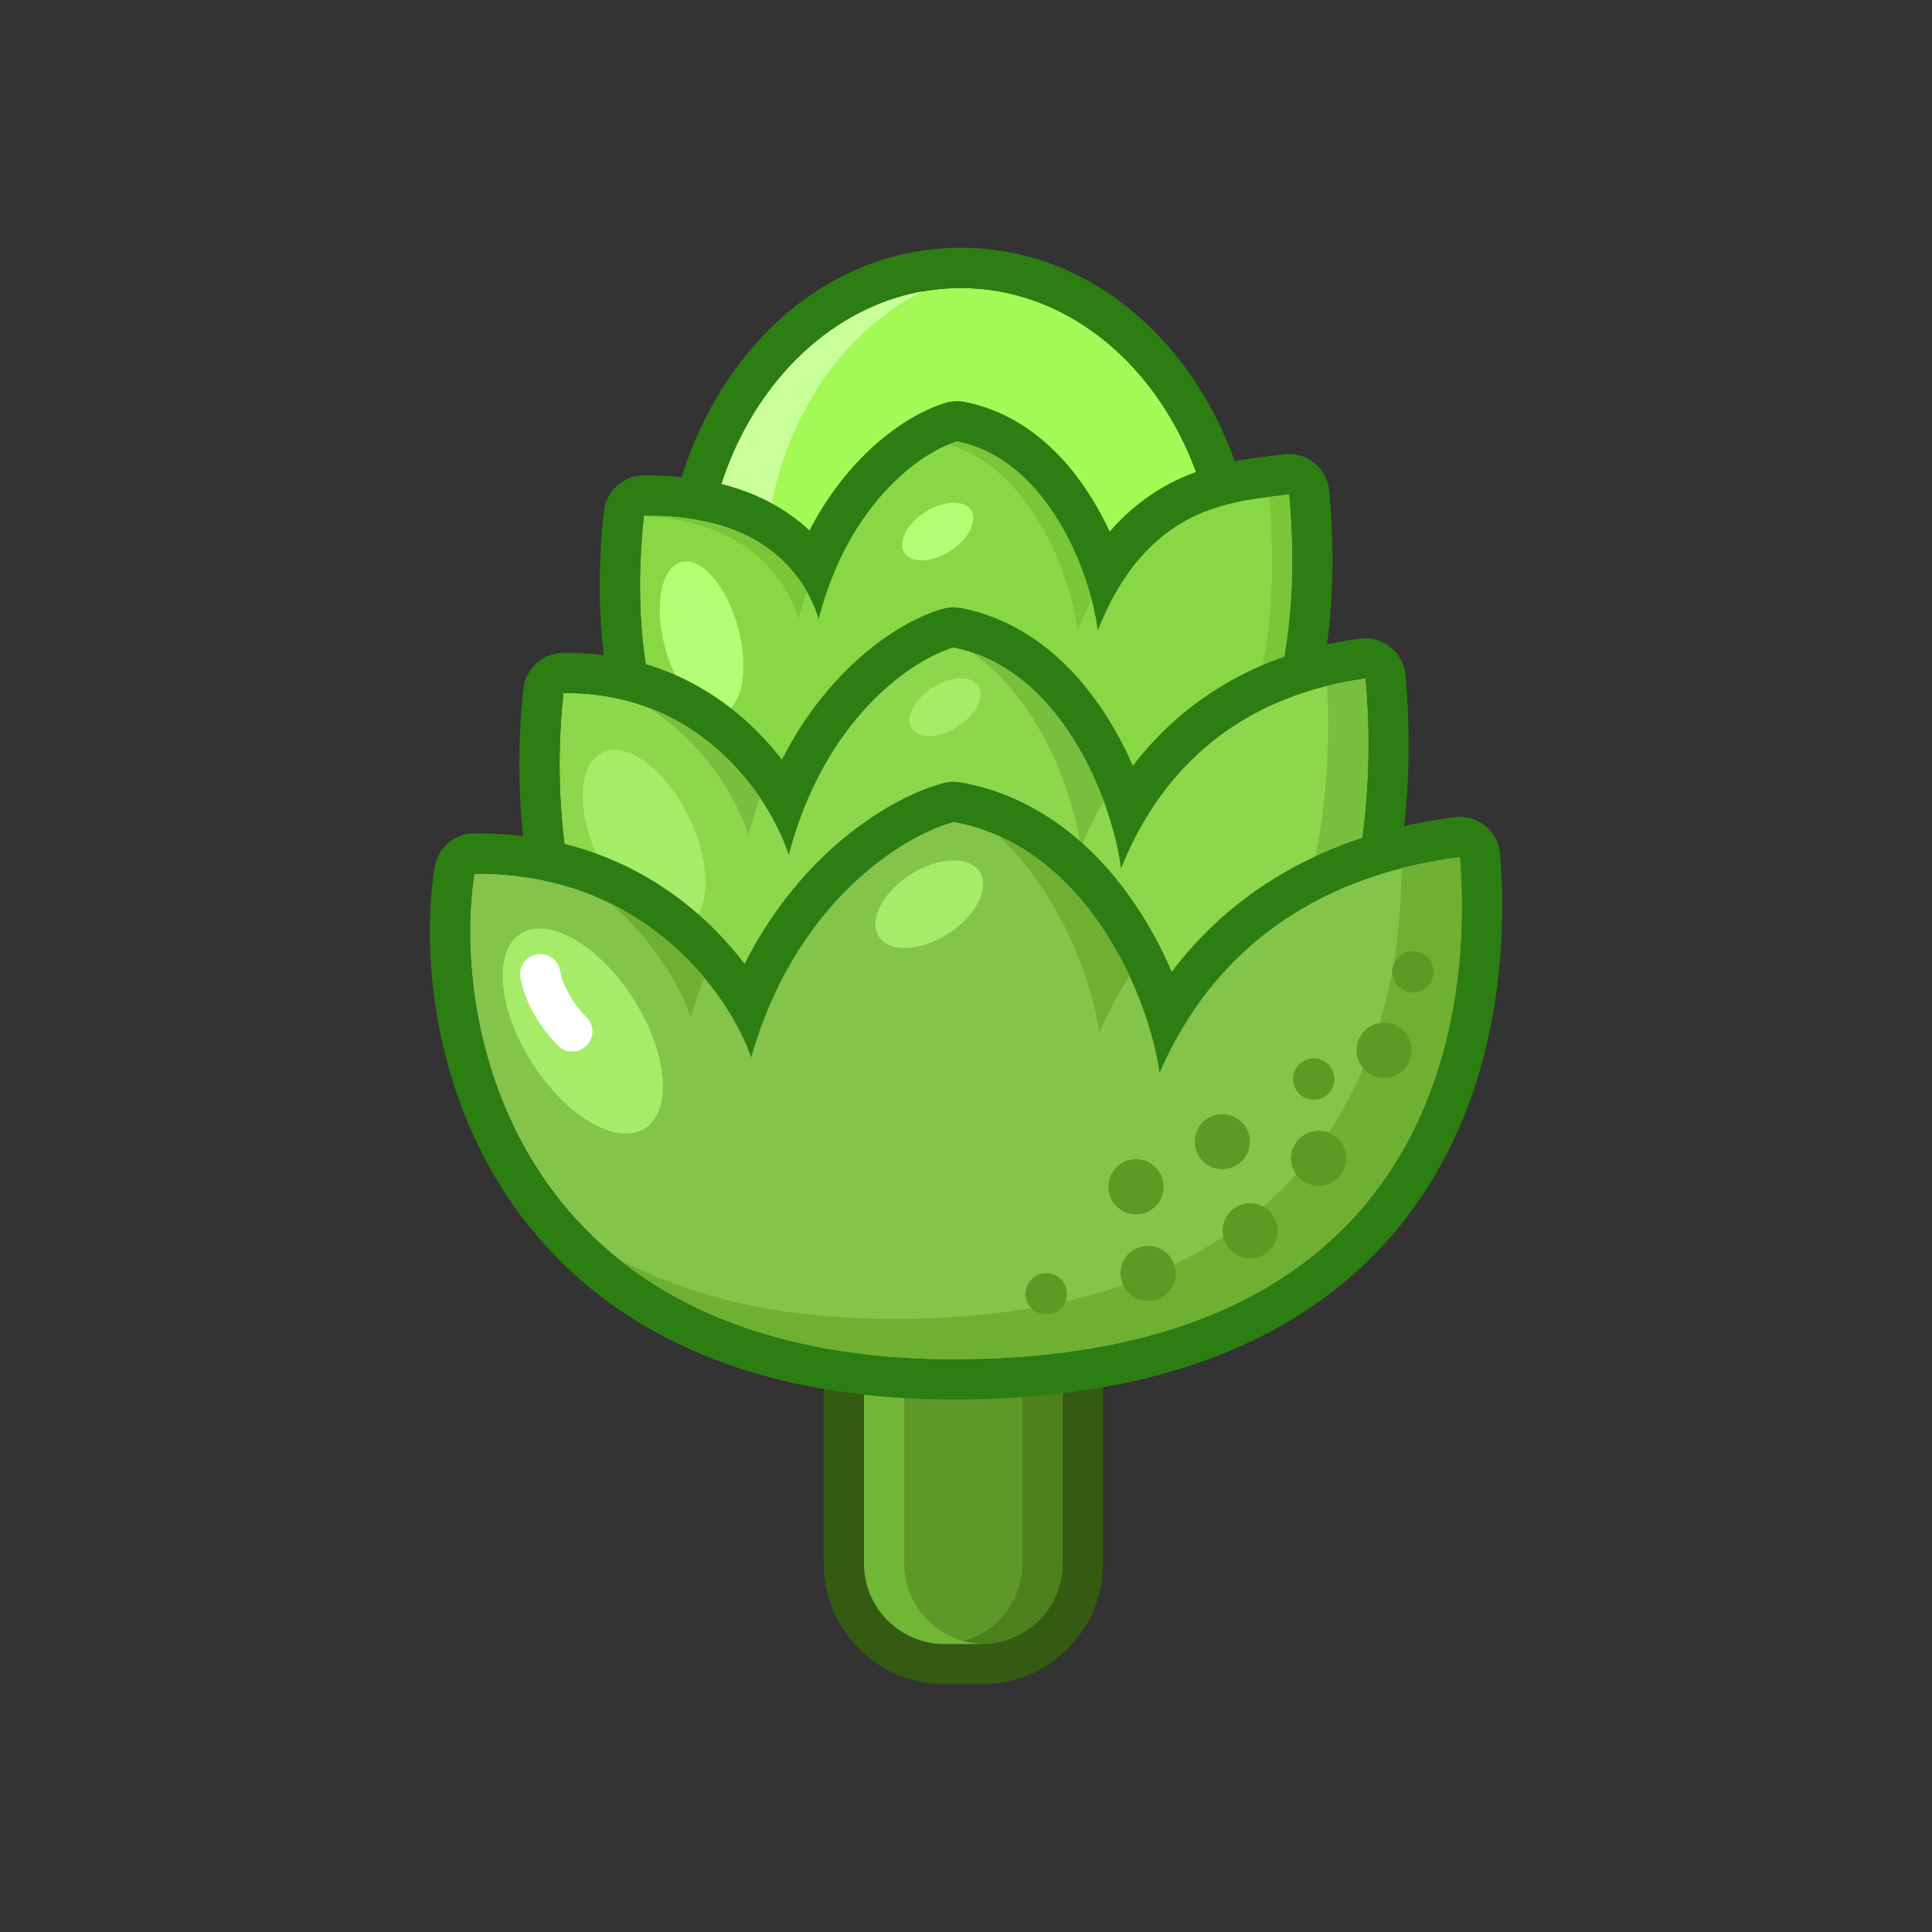 <svg width="96" height="96" viewBox="0 0 96 96" fill="none" xmlns="http://www.w3.org/2000/svg">
<rect x="0" y="0" width="96" height="96" fill="#333333" stroke="none"/>
<path d="M42.931 54.438C42.931 52.228 44.722 50.438 46.931 50.438H48.806C51.015 50.438 52.806 52.228 52.806 54.438V77.688C52.806 79.897 51.015 81.688 48.806 81.688H46.931C44.722 81.688 42.931 79.897 42.931 77.688V54.438Z" fill="#5D9829"/>
<path fill-rule="evenodd" clip-rule="evenodd" d="M46.931 48.438H48.806C52.12 48.438 54.806 51.124 54.806 54.438V77.688C54.806 81.001 52.12 83.688 48.806 83.688H46.931C43.617 83.688 40.931 81.001 40.931 77.688V54.438C40.931 51.124 43.617 48.438 46.931 48.438ZM46.931 50.438C44.722 50.438 42.931 52.228 42.931 54.438V77.688C42.931 79.897 44.722 81.688 46.931 81.688H48.806C51.015 81.688 52.806 79.897 52.806 77.688V54.438C52.806 52.228 51.015 50.438 48.806 50.438H46.931Z" fill="#345B11"/>
<path fill-rule="evenodd" clip-rule="evenodd" d="M46.869 81.687C46.889 81.687 46.91 81.688 46.931 81.688H48.806C51.015 81.688 52.806 79.897 52.806 77.688V54.438C52.806 52.228 51.015 50.438 48.806 50.438H46.931C46.91 50.438 46.889 50.438 46.869 50.438C49.049 50.471 50.806 52.249 50.806 54.438V77.688C50.806 79.876 49.049 81.654 46.869 81.687Z" fill="#4B801D"/>
<path fill-rule="evenodd" clip-rule="evenodd" d="M46.931 50.438C44.722 50.438 42.931 52.228 42.931 54.438V77.688C42.931 79.897 44.722 81.688 46.931 81.688H48.806C48.827 81.688 48.848 81.687 48.869 81.687C46.688 81.654 44.931 79.876 44.931 77.688V54.438C44.931 52.249 46.688 50.471 48.869 50.438C48.848 50.438 48.827 50.438 48.806 50.438H46.931Z" fill="#71B635"/>
<path d="M60.494 29.562C60.494 37.985 54.785 44.812 47.744 44.812C40.702 44.812 34.994 37.985 34.994 29.562C34.994 21.14 40.702 14.312 47.744 14.312C54.785 14.312 60.494 21.14 60.494 29.562Z" fill="#A3F956"/>
<path fill-rule="evenodd" clip-rule="evenodd" d="M62.494 29.562C62.494 38.739 56.21 46.812 47.744 46.812C39.277 46.812 32.994 38.739 32.994 29.562C32.994 20.386 39.277 12.312 47.744 12.312C56.21 12.312 62.494 20.386 62.494 29.562ZM47.744 44.812C54.785 44.812 60.494 37.985 60.494 29.562C60.494 21.14 54.785 14.312 47.744 14.312C40.702 14.312 34.994 21.14 34.994 29.562C34.994 37.985 40.702 44.812 47.744 44.812Z" fill="#2C7E12"/>
<path fill-rule="evenodd" clip-rule="evenodd" d="M52.648 43.644C52.027 43.755 51.391 43.812 50.744 43.812C43.702 43.812 37.994 36.985 37.994 28.562C37.994 22.219 41.232 16.78 45.84 14.481C39.701 15.581 34.994 21.914 34.994 29.562C34.994 37.985 40.702 44.812 47.744 44.812C49.481 44.812 51.138 44.397 52.648 43.644Z" fill="#C9FF99"/>
<path d="M31.994 25.625C37.774 25.563 39.956 28.441 40.681 30.765C42.196 24.878 45.896 22.425 47.556 21.935C51.933 22.802 54.149 28.243 54.546 31.341C57.072 24.896 61.601 24.898 64.056 24.562C64.787 32.652 63.429 45.5 47.556 45.5C32.6 45.5 31.133 33.495 31.994 25.625Z" fill="#8AD746"/>
<path fill-rule="evenodd" clip-rule="evenodd" d="M31.994 25.625C35.805 25.584 38.051 26.821 39.348 28.335C40.018 29.117 40.434 29.973 40.681 30.765C40.938 29.766 41.258 28.866 41.62 28.058C43.393 24.102 46.177 22.342 47.556 21.935C50.706 22.559 52.736 25.551 53.776 28.335C54.181 29.419 54.435 30.472 54.546 31.341C54.973 30.253 55.456 29.349 55.977 28.596C57.828 25.919 60.154 25.15 62.072 24.825C62.555 24.743 63.012 24.689 63.429 24.64C63.65 24.614 63.86 24.589 64.056 24.562C64.114 25.203 64.159 25.872 64.184 26.563C64.481 34.605 62.173 45.5 47.556 45.5C32.6 45.5 31.133 33.495 31.994 25.625ZM55.14 26.415C56.156 25.244 57.286 24.425 58.458 23.86C60.267 22.987 62.119 22.775 63.263 22.644C63.459 22.622 63.635 22.602 63.785 22.581C64.327 22.507 64.875 22.658 65.302 22.998C65.73 23.338 65.999 23.839 66.048 24.383C66.425 28.554 66.306 34.26 63.801 38.999C62.527 41.408 60.637 43.566 57.919 45.106C55.212 46.641 51.795 47.5 47.556 47.5C43.549 47.5 40.301 46.695 37.716 45.246C35.121 43.791 33.304 41.749 32.08 39.456C29.67 34.946 29.558 29.495 30.006 25.407C30.116 24.401 30.96 23.636 31.972 23.625C35.206 23.59 37.645 24.381 39.42 25.691C39.709 25.904 39.975 26.127 40.221 26.358C42.228 22.492 45.15 20.56 46.989 20.017C47.299 19.925 47.627 19.91 47.945 19.973C50.887 20.556 52.937 22.64 54.243 24.747C54.579 25.289 54.878 25.85 55.14 26.415Z" fill="#2C7E12"/>
<path fill-rule="evenodd" clip-rule="evenodd" d="M47.062 45.496C47.225 45.499 47.39 45.5 47.556 45.5C63.429 45.5 64.786 32.652 64.056 24.562C63.86 24.589 63.65 24.614 63.429 24.64C63.311 24.654 63.19 24.668 63.067 24.683C63.765 32.692 62.381 45.226 47.062 45.496ZM54.243 29.811C53.435 26.712 51.276 22.672 47.556 21.935C47.429 21.972 47.291 22.021 47.143 22.082C51.132 23.295 53.167 28.384 53.546 31.341C53.764 30.784 53.998 30.275 54.243 29.811ZM40.091 29.397C38.991 27.449 36.67 25.575 31.994 25.625C31.993 25.631 31.992 25.638 31.991 25.645C37.03 25.905 38.999 28.58 39.681 30.765C39.804 30.287 39.941 29.831 40.091 29.397Z" fill="#7BC539"/>
<path d="M36.675 31.192C37.234 33.264 36.875 35.163 35.873 35.433C34.871 35.703 33.605 34.243 33.046 32.171C32.487 30.099 32.847 28.201 33.849 27.931C34.851 27.66 36.116 29.121 36.675 31.192Z" fill="#B4FC73"/>
<path d="M27.999 34.438C34.882 34.366 38.329 39.773 39.192 42.486C40.996 35.614 45.401 32.75 47.379 32.177C52.591 33.19 55.229 39.541 55.702 43.158C58.71 35.635 64.92 34.106 67.844 33.715C68.714 43.158 66.279 59.688 47.379 59.688C29.57 59.688 26.973 43.625 27.999 34.438Z" fill="#8ED74D"/>
<path fill-rule="evenodd" clip-rule="evenodd" d="M27.999 34.438C33.033 34.385 36.23 37.264 37.921 39.875C38.542 40.834 38.96 41.757 39.192 42.486C39.458 41.474 39.78 40.549 40.142 39.705C42.241 34.82 45.693 32.666 47.379 32.177C51.303 32.94 53.768 36.728 54.949 40.097C55.336 41.203 55.586 42.264 55.702 43.158C56.122 42.109 56.604 41.176 57.13 40.346C59.663 36.358 63.229 34.763 65.87 34.093C66.617 33.904 67.29 33.789 67.844 33.715C67.903 34.352 67.947 35.021 67.971 35.716C68.31 45.314 65.004 59.688 47.379 59.688C29.571 59.688 26.973 43.625 27.999 34.438ZM56.291 38.051C59.954 33.258 65.004 32.077 67.579 31.732C68.118 31.66 68.665 31.811 69.091 32.151C69.517 32.49 69.786 32.989 69.836 33.531C70.289 38.453 69.909 45.394 66.786 51.191C65.207 54.121 62.919 56.771 59.69 58.679C56.461 60.587 52.402 61.688 47.379 61.688C37.728 61.688 31.951 57.258 28.86 51.447C25.859 45.804 25.472 39.045 26.011 34.216C26.123 33.212 26.967 32.449 27.978 32.438C33.219 32.383 36.744 35.021 38.853 37.746C41.207 33.127 44.707 30.869 46.822 30.256C47.127 30.168 47.448 30.154 47.76 30.214C51.109 30.865 53.475 33.198 55.008 35.622C55.505 36.408 55.932 37.229 56.291 38.051Z" fill="#2C7E12"/>
<path fill-rule="evenodd" clip-rule="evenodd" d="M36.854 57.13C39.562 58.722 43.013 59.688 47.379 59.688C66.279 59.688 68.714 43.158 67.844 33.715C67.308 33.786 66.66 33.897 65.943 34.075C66.452 43.659 63.401 58.688 45.379 58.688C42.023 58.688 39.207 58.117 36.854 57.13ZM54.846 39.812C53.726 36.782 51.577 33.496 48.273 32.41C51.585 34.688 53.327 39.285 53.703 42.158C54.045 41.301 54.43 40.521 54.846 39.812ZM37.769 39.645C36.601 37.924 34.782 36.128 32.217 35.16C35.059 36.963 36.645 39.766 37.192 41.486C37.363 40.837 37.556 40.224 37.769 39.645Z" fill="#7ABE3D"/>
<path d="M34.23 40.6C35.384 42.967 35.324 45.37 34.097 45.968C32.871 46.566 30.941 45.133 29.787 42.767C28.633 40.401 28.692 37.998 29.919 37.4C31.146 36.801 33.076 38.234 34.23 40.6Z" fill="#A7EC68"/>
<path d="M23.569 43.411C32.029 43.329 36.265 49.469 37.326 52.549C39.544 44.746 44.958 41.495 47.388 40.845C53.794 41.995 57.037 49.206 57.619 53.312C61.315 44.77 68.948 43.035 72.542 42.59C73.26 51.454 70.619 67.539 47.388 67.539C25.5 67.539 22.405 50.906 23.569 43.411Z" fill="#84C44A"/>
<path fill-rule="evenodd" clip-rule="evenodd" d="M23.569 43.411C30.062 43.348 34.068 46.951 36.059 50.022C36.661 50.952 37.08 51.833 37.326 52.549C37.601 51.582 37.925 50.685 38.286 49.854C40.84 43.98 45.259 41.414 47.388 40.845C52.423 41.748 55.503 46.396 56.874 50.338C57.248 51.412 57.494 52.433 57.619 53.312C58.049 52.318 58.533 51.415 59.058 50.596C62.324 45.498 67.173 43.64 70.562 42.92C71.302 42.763 71.973 42.66 72.542 42.59C72.593 43.224 72.627 43.895 72.638 44.594C72.777 53.672 68.957 67.539 47.388 67.539C25.5 67.539 22.405 50.906 23.569 43.411ZM58.224 48.29C62.68 42.378 69.12 40.998 72.296 40.605C72.837 40.538 73.382 40.695 73.805 41.039C74.227 41.383 74.491 41.885 74.535 42.428C74.913 47.083 74.437 53.848 70.602 59.51C66.677 65.304 59.514 69.539 47.388 69.539C35.864 69.539 28.948 65.116 25.165 59.388C21.471 53.793 20.951 47.233 21.592 43.105C21.742 42.137 22.57 41.421 23.549 41.411C30.174 41.347 34.529 44.655 36.998 47.893C39.857 42.248 44.339 39.59 46.871 38.913C47.155 38.837 47.452 38.824 47.741 38.876C51.642 39.576 54.465 42.105 56.338 44.84C57.098 45.951 57.725 47.127 58.224 48.29Z" fill="#2C7E12"/>
<path fill-rule="evenodd" clip-rule="evenodd" d="M30.652 62.501C34.333 65.487 39.702 67.539 47.388 67.539C70.619 67.539 73.261 51.454 72.542 42.59C71.745 42.689 70.749 42.851 69.642 43.137C69.62 52.214 65.532 65.539 44.388 65.539C38.574 65.539 34.087 64.365 30.652 62.501ZM56.124 48.494C54.81 45.69 52.66 42.875 49.593 41.52C52.601 44.301 54.224 48.523 54.619 51.312C55.067 50.276 55.574 49.34 56.124 48.494ZM34.989 48.575C33.848 47.212 32.312 45.871 30.342 44.897C32.519 46.786 33.805 49.036 34.326 50.549C34.523 49.855 34.746 49.198 34.989 48.575Z" fill="#6FB033"/>
<path d="M69.891 52.982C69.452 53.598 68.597 53.741 67.981 53.301C67.365 52.862 67.222 52.007 67.662 51.392C68.101 50.776 68.956 50.633 69.572 51.072C70.187 51.511 70.33 52.367 69.891 52.982Z" fill="#5C9A25"/>
<path d="M66.633 58.352C66.194 58.968 65.339 59.111 64.723 58.671C64.107 58.232 63.964 57.377 64.404 56.761C64.843 56.146 65.698 56.003 66.314 56.442C66.929 56.881 67.072 57.736 66.633 58.352Z" fill="#5C9A25"/>
<path d="M66.115 54.216C65.785 54.678 65.144 54.785 64.682 54.455C64.221 54.126 64.113 53.484 64.443 53.023C64.772 52.561 65.414 52.454 65.875 52.783C66.337 53.113 66.444 53.754 66.115 54.216Z" fill="#5C9A25"/>
<path d="M71.045 48.887C70.715 49.349 70.074 49.456 69.612 49.127C69.151 48.797 69.043 48.156 69.373 47.694C69.702 47.232 70.344 47.125 70.805 47.455C71.267 47.784 71.374 48.425 71.045 48.887Z" fill="#5C9A25"/>
<path d="M63.234 61.953C62.794 62.568 61.939 62.711 61.324 62.272C60.708 61.833 60.565 60.977 61.004 60.362C61.444 59.746 62.299 59.603 62.914 60.043C63.53 60.482 63.673 61.337 63.234 61.953Z" fill="#5C9A25"/>
<path d="M61.851 57.525C61.412 58.14 60.557 58.283 59.941 57.844C59.326 57.405 59.183 56.55 59.622 55.934C60.061 55.318 60.916 55.175 61.532 55.615C62.148 56.054 62.291 56.909 61.851 57.525Z" fill="#5C9A25"/>
<path d="M58.162 64.069C57.722 64.684 56.867 64.827 56.252 64.388C55.636 63.949 55.493 63.094 55.932 62.478C56.371 61.862 57.227 61.719 57.842 62.159C58.458 62.598 58.601 63.453 58.162 64.069Z" fill="#5C9A25"/>
<path d="M57.562 59.765C57.123 60.38 56.268 60.523 55.652 60.084C55.037 59.645 54.894 58.79 55.333 58.174C55.772 57.558 56.627 57.415 57.243 57.855C57.858 58.294 58.002 59.149 57.562 59.765Z" fill="#5C9A25"/>
<path d="M52.823 64.881C52.494 65.343 51.853 65.45 51.391 65.121C50.929 64.791 50.822 64.15 51.151 63.688C51.481 63.227 52.122 63.119 52.584 63.449C53.045 63.778 53.153 64.419 52.823 64.881Z" fill="#5C9A25"/>
<path d="M31.465 49.628C33.173 52.299 33.436 55.181 32.051 56.067C30.666 56.953 28.159 55.506 26.451 52.835C24.743 50.165 24.481 47.282 25.866 46.396C27.25 45.511 29.758 46.958 31.465 49.628Z" fill="#A7EC68"/>
<path d="M48.683 43.324C49.202 44.135 48.499 45.511 47.115 46.396C45.73 47.282 44.187 47.343 43.668 46.532C43.15 45.721 43.852 44.345 45.236 43.459C46.621 42.574 48.164 42.513 48.683 43.324Z" fill="#A7EC68"/>
<path d="M48.611 34.079C48.953 34.614 48.489 35.523 47.575 36.108C46.66 36.693 45.641 36.733 45.299 36.197C44.956 35.661 45.42 34.753 46.334 34.168C47.249 33.583 48.268 33.543 48.611 34.079Z" fill="#A7EC68"/>
<path d="M48.248 25.353C48.591 25.889 48.127 26.797 47.213 27.382C46.298 27.967 45.279 28.007 44.936 27.471C44.594 26.936 45.057 26.027 45.972 25.442C46.887 24.858 47.906 24.818 48.248 25.353Z" fill="#B4FC73"/>
<path fill-rule="evenodd" clip-rule="evenodd" d="M26.659 47.423C27.202 47.322 27.725 47.679 27.827 48.222C27.97 48.985 28.456 49.855 29.145 50.543C29.535 50.933 29.535 51.567 29.145 51.957C28.754 52.348 28.121 52.348 27.73 51.957C26.818 51.045 26.093 49.827 25.861 48.59C25.759 48.048 26.117 47.525 26.659 47.423Z" fill="white"/>
</svg>

